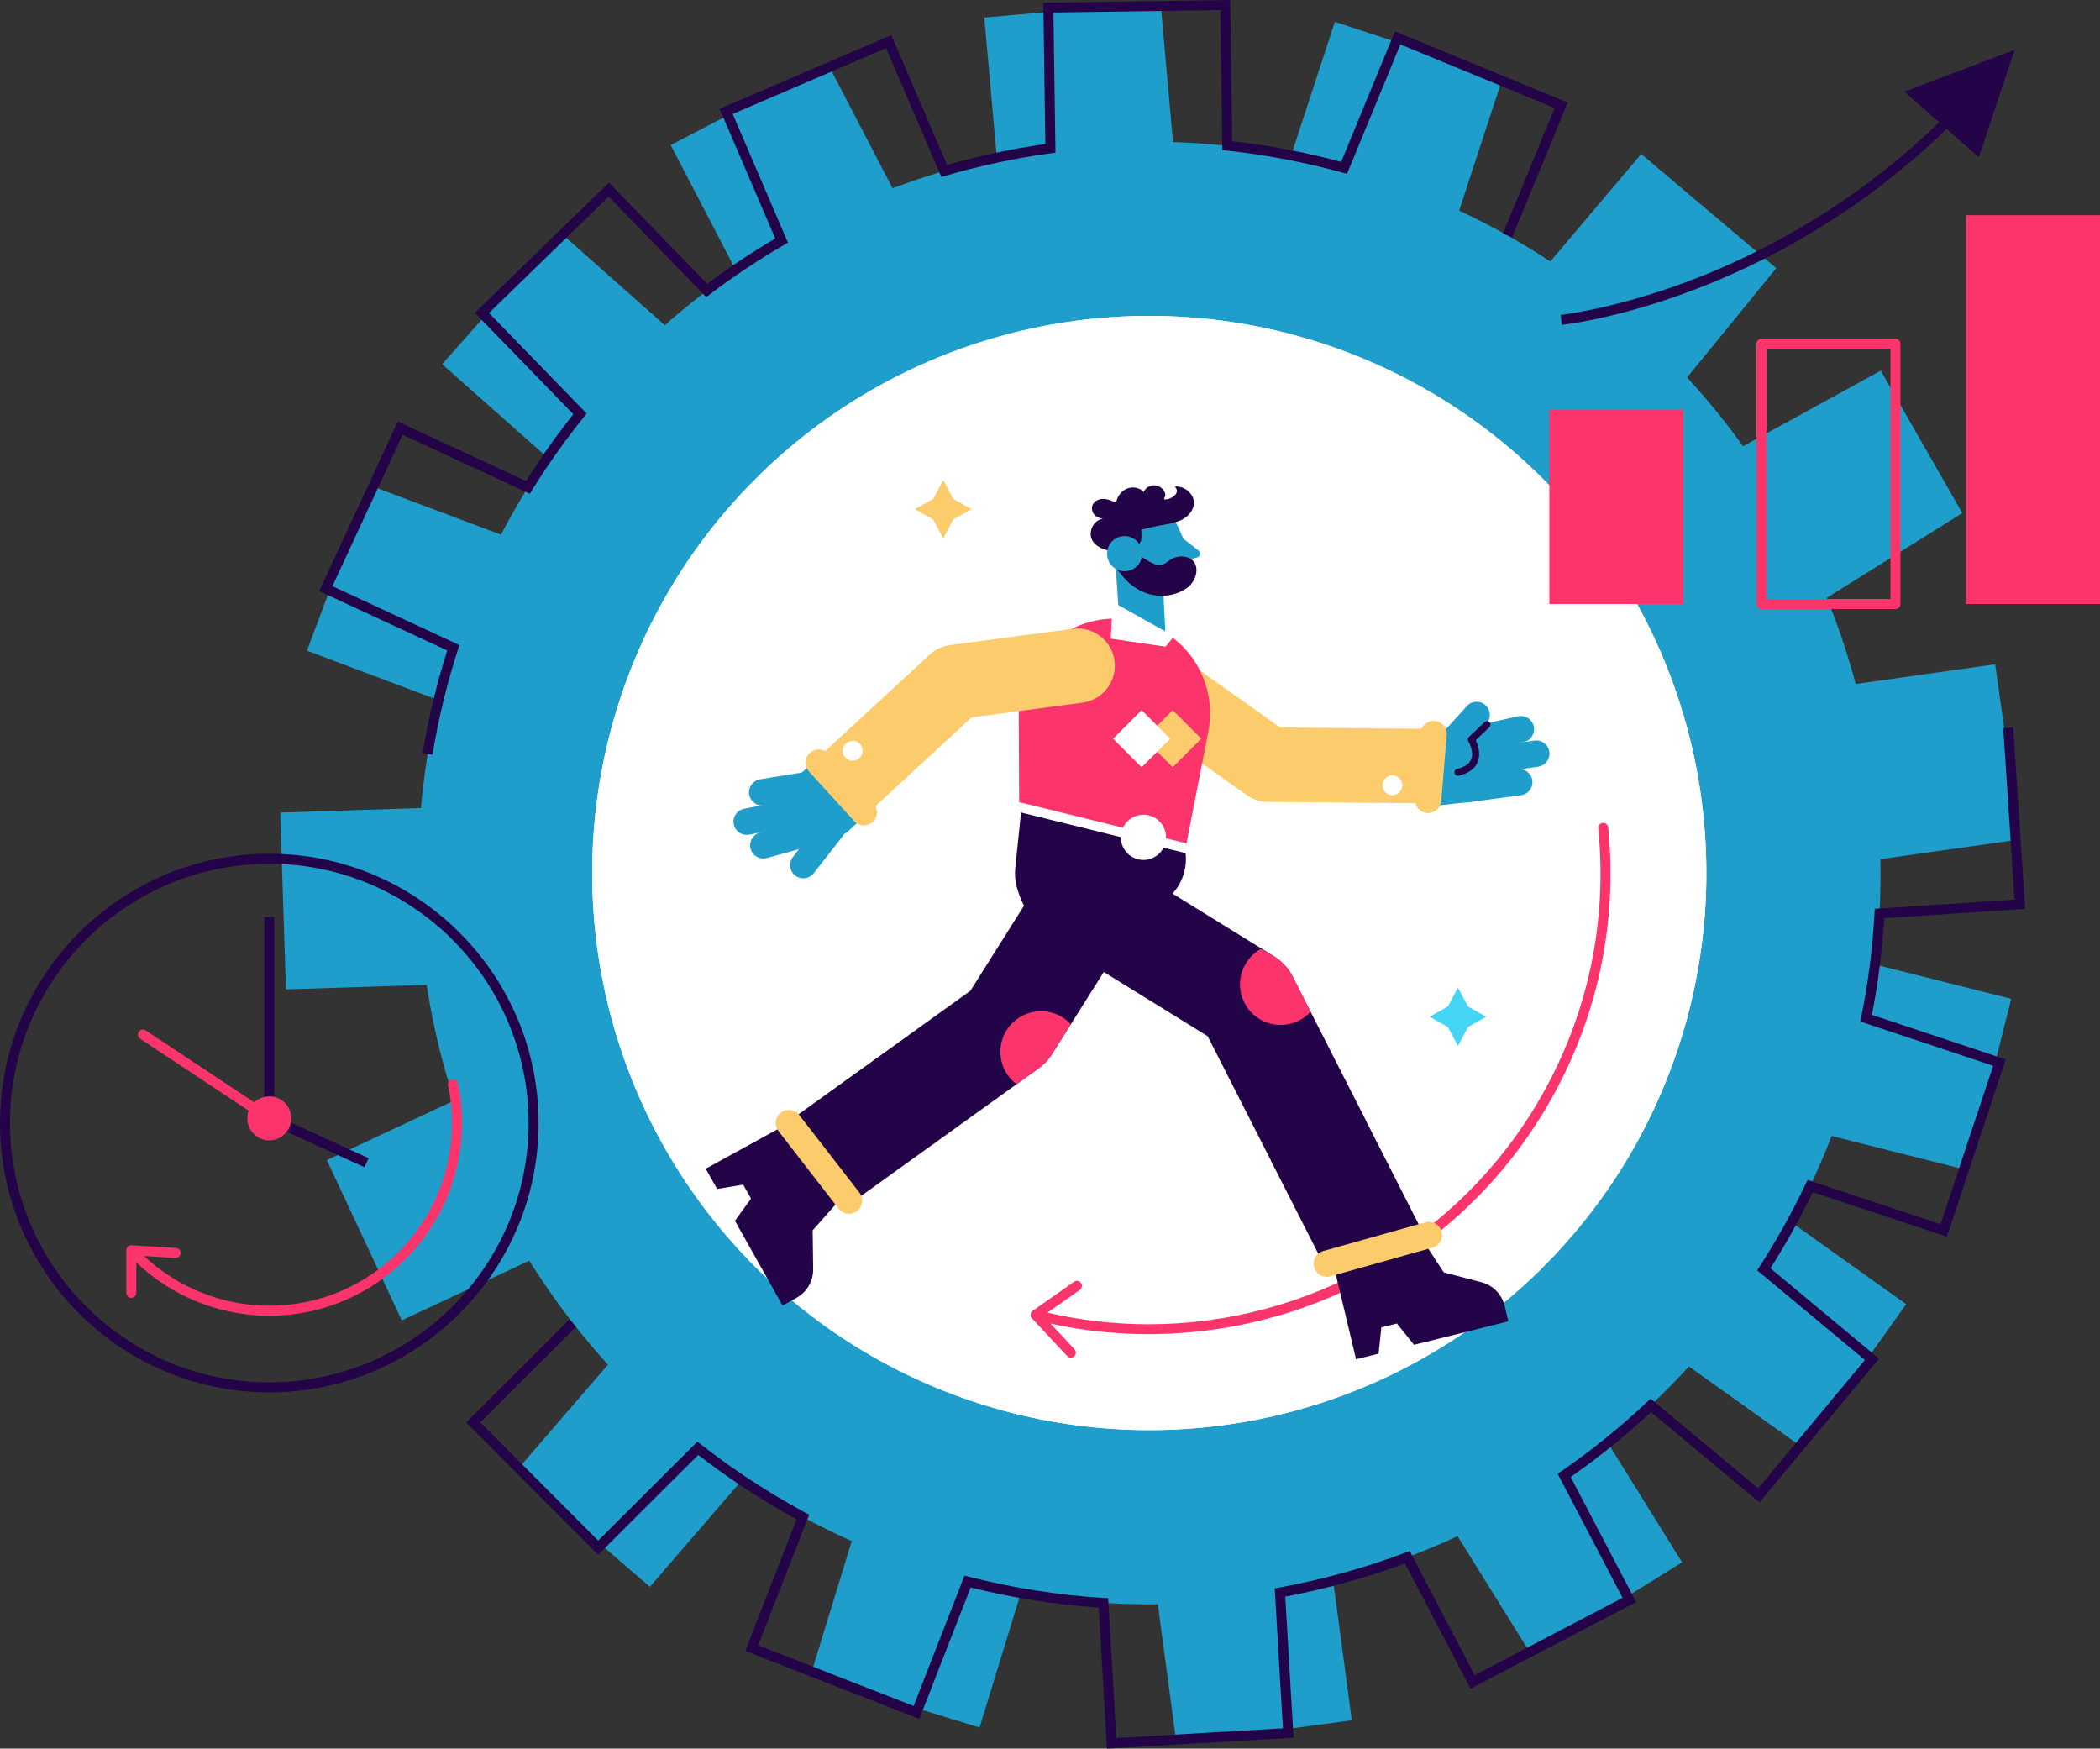 <?xml version="1.0" encoding="UTF-8"?><svg id="_ëîé_1" xmlns="http://www.w3.org/2000/svg" viewBox="0 0 1483.67 1235.33"><rect x="0" y="0" width="1483.67" height="1235.33" fill="#333333" stroke="none"/><defs><style>.cls-1{fill:#fccc6c;}.cls-2{fill:#fff;}.cls-3{fill:#44d4f4;}.cls-4{fill:#fc346c;}.cls-5{fill:#1f9dcb;}.cls-6{fill:#240448;}</style></defs><g><circle class="cls-5" cx="811.98" cy="616.74" r="516.64"/><circle class="cls-2" cx="811.98" cy="616.74" r="393.58" transform="translate(-198.28 754.8) rotate(-45)"/><circle class="cls-2" cx="811.98" cy="616.74" r="393.58" transform="translate(-198.28 754.8) rotate(-45)"/><path class="cls-4" d="M811.45,942.52c-27.17,0-54.31-3.37-80.65-10.16-1.33-.34-2.35-1.43-2.59-2.79-.25-1.36,.32-2.73,1.44-3.53l29.16-20.52c1.6-1.12,3.8-.74,4.92,.86,1.12,1.6,.74,3.8-.86,4.92l-22.8,16.05c23.8,5.52,47.79,8.2,71.54,8.2,112.42,0,219.59-59.87,277.21-160.85,33.02-57.88,46.98-123.39,40.36-189.46-.2-1.94,1.22-3.67,3.16-3.87,1.95-.2,3.67,1.22,3.87,3.16,6.77,67.54-7.5,134.51-41.25,193.67-18.21,31.91-41.35,60.23-68.79,84.16-26.52,23.13-56.52,41.72-89.17,55.26-39.84,16.52-82.72,24.89-125.55,24.89Z"/><rect class="cls-5" x="701.59" y="6.59" width="124.96" height="144.59" transform="translate(1532.14 89.67) rotate(174.91)"/><rect class="cls-5" x="917.51" y="31.26" width="124.96" height="144.59" transform="translate(80.86 -299.77) rotate(18.13)"/><polygon class="cls-5" points="1170.1 293.4 1065.94 219.5 1159.52 108.79 1254.95 189.46 1170.1 293.4"/><polygon class="cls-5" points="1191.92 336.94 1252.05 446.49 1386.39 362.46 1328.78 261.83 1191.92 336.94"/><rect class="cls-5" x="1284.19" y="468.96" width="124.96" height="144.59" transform="translate(1694.34 -867.86) rotate(81.96)"/><rect class="cls-5" x="1273.15" y="676.29" width="124.96" height="144.59" transform="translate(283.61 1861.03) rotate(-75.87)"/><rect class="cls-5" x="1189.12" y="858.01" width="124.96" height="144.59" transform="translate(2735.78 451.54) rotate(125.5)"/><rect class="cls-5" x="1034.7" y="1002.98" width="124.96" height="144.59" transform="translate(-402.4 741.7) rotate(-31.88)"/><rect class="cls-5" x="821.09" y="1079.68" width="124.96" height="144.59" transform="translate(1912.08 2176.62) rotate(172.38)"/><rect class="cls-5" x="591.09" y="1060.68" width="124.96" height="144.59" transform="translate(361.12 -141.88) rotate(17.06)"/><rect class="cls-5" x="396.63" y="953.2" width="124.96" height="144.59" transform="translate(136.53 2101.77) rotate(-139.2)"/><rect class="cls-5" x="260.37" y="773.24" width="124.96" height="144.59" transform="translate(951.95 194.84) rotate(64.93)"/><rect class="cls-5" x="209.79" y="561.88" width="124.96" height="144.59" transform="translate(-352.79 926.78) rotate(-91.85)"/><rect class="cls-5" x="244.05" y="354.41" width="124.96" height="144.59" transform="translate(813.81 289.95) rotate(110.61)"/><rect class="cls-5" x="345.45" y="186.21" width="124.96" height="144.59" transform="translate(-56.12 392.24) rotate(-48.44)"/><rect class="cls-5" x="500.17" y="65.46" width="124.96" height="144.59" transform="translate(1125.34 .16) rotate(152.5)"/><circle class="cls-3" cx="811.98" cy="616.74" r="16.18" transform="translate(130.36 1375.09) rotate(-85.27)"/></g><path class="cls-6" d="M305.59,533.22l-6.98-1.15c4.02-24.51,9.86-48.9,17.37-72.55l-90.48-41.94,55.53-119.79,90.59,42c2.93-4.65,5.94-9.27,8.97-13.78,7.67-11.38,15.89-22.6,24.48-33.4l-69.57-71.61,94.7-92,69.48,71.52c15.34-11.51,31.48-22.27,48.05-32.02l-39.34-91.65,121.33-52.08,39.39,91.76c22.73-6.48,46.06-11.45,69.44-14.79l-1.43-99.85,132.02-1.9,1.43,99.74c25.94,2.92,51.8,7.84,76.98,14.63l37.99-92.2,122.07,50.3-39.23,95.19-6.54-2.69,36.53-88.66-109-44.92-37.68,91.44-3.02-.83c-26.76-7.4-54.35-12.64-81.98-15.59l-3.12-.33-1.42-98.93-117.88,1.69,1.42,99.03-3.1,.42c-25.11,3.43-50.19,8.77-74.53,15.87l-3,.88-39.06-91-108.34,46.5,39.02,90.91-2.71,1.57c-18.17,10.55-35.84,22.32-52.52,35l-2.49,1.89-68.92-70.94-84.56,82.15,68.99,71.02-1.96,2.44c-9.17,11.39-17.94,23.29-26.08,35.37-3.56,5.29-7.09,10.74-10.49,16.21l-1.65,2.66-89.85-41.65-49.59,106.96,89.74,41.6-.97,2.98c-7.86,24.24-13.94,49.31-18.07,74.5Z"/><path class="cls-6" d="M782.08,1235.33l-5.84-99.61c-30.48-2.07-60.88-6.86-90.47-14.25l-36.27,92.89-122.99-48.02,36.3-92.99c-14.18-7.76-28.14-16.26-41.54-25.28-9.45-6.37-18.85-13.17-27.98-20.23l-70.69,70.51-93.25-93.47,72.81-72.63,4.99,5-67.8,67.64,83.26,83.47,70.1-69.93,2.46,1.93c9.77,7.65,19.88,15,30.05,21.85,14.07,9.48,28.77,18.37,43.69,26.42l2.75,1.48-36,92.22,109.82,42.88,35.97-92.13,3.03,.78c31.12,7.98,63.19,13.03,95.31,15.02l3.13,.19,5.79,98.79,117.69-6.89-5.79-98.87,3.08-.56c30.42-5.53,60.5-13.85,89.39-24.72l2.93-1.1,45.88,87.72,104.47-54.65-45.84-87.63,2.58-1.78c21.38-14.72,41.83-31.25,60.76-49.11l2.28-2.15,76.05,63.28,75.41-90.62-76.13-63.35,1.7-2.63c12.11-18.77,23.08-38.43,32.58-58.43l1.34-2.82,93.91,31.24,37.21-111.87-93.85-31.22,.62-3.07c4.88-24.14,8.04-48.86,9.38-73.48l.17-3.13,98.76-6.51-7.98-121.17,7.05-.46,8.45,128.22-99.57,6.56c-1.39,22.88-4.32,45.83-8.72,68.3l94.63,31.48-41.67,125.28-94.69-31.5c-8.87,18.37-18.94,36.43-29.98,53.77l76.76,63.88-84.45,101.49-76.67-63.8c-17.79,16.58-36.85,31.99-56.74,45.87l46.22,88.36-116.99,61.2-46.27-88.45c-27.42,10.13-55.85,17.99-84.61,23.4l5.84,99.69-131.81,7.72Z"/><polygon class="cls-1" points="666.4 339.12 673.45 352.45 686.36 359.74 673.45 367.03 666.4 380.35 659.34 367.03 646.44 359.74 659.34 352.45 666.4 339.12"/><polygon class="cls-3" points="1030.05 697.68 1037.11 711.01 1050.01 718.3 1037.11 725.59 1030.05 738.92 1022.99 725.59 1010.09 718.3 1022.99 711.01 1030.05 697.68"/><g><path class="cls-5" d="M582.24,593.45c-7.09,0-14.16-2.85-19.35-8.47-9.86-10.68-9.19-27.33,1.49-37.19l12.54-11.58c10.68-9.86,27.33-9.19,37.19,1.49,9.86,10.68,9.19,27.33-1.49,37.19l-12.54,11.58c-5.06,4.67-11.46,6.98-17.84,6.98Z"/><path class="cls-5" d="M538.49,569.08c-4.49,0-8.45-3.26-9.19-7.83-.82-5.08,2.63-9.87,7.71-10.69l38.08-6.17c5.08-.82,9.87,2.63,10.7,7.71,.82,5.08-2.63,9.87-7.71,10.69l-38.08,6.17c-.5,.08-1.01,.12-1.5,.12Z"/><path class="cls-5" d="M527.53,589.83c-4.36,0-8.26-3.07-9.14-7.51-1-5.05,2.28-9.96,7.33-10.96l44.04-8.74c5.05-1,9.96,2.28,10.96,7.33,1,5.05-2.28,9.96-7.33,10.96l-44.04,8.74c-.61,.12-1.22,.18-1.82,.18Z"/><path class="cls-5" d="M539.27,606.52c-4.09,0-7.84-2.71-8.98-6.84-1.37-4.96,1.54-10.1,6.5-11.47l35.41-9.78c4.96-1.37,10.1,1.54,11.47,6.5,1.37,4.96-1.54,10.1-6.5,11.47l-35.41,9.78c-.83,.23-1.67,.34-2.49,.34Z"/><path class="cls-6" d="M498.6,825.65l8.03,14.3,18.42-3.03,5.54,9.87-11.33,15.66,33.6,59.86,9.83-5.4c5.09-2.8,8.84-7.38,10.63-12.72,.8-2.38,1.21-4.91,1.18-7.49l-.13-10.22-.22-17.27,17.15-19.38,1.05-1.19-12.72-20.09-1.61-2.53-20.67-32.62-12.59,6.91-25.69,14.1-10.63,5.84-9.84,5.4Z"/><path class="cls-1" d="M1012.65,567.59l-116.94-1.07c-5.38-.05-10.62-1.75-15-4.86l-80.09-56.91,30.49-42.91,73.35,52.12,108.68,1-.48,52.63Z"/><rect class="cls-5" x="1012.27" y="515.15" width="25.67" height="52.64" transform="translate(-54.36 118.65) rotate(-6.45)"/><path class="cls-5" d="M1035.71,566.93c-4.6,0-8.61-3.41-9.23-8.09-.68-5.1,2.91-9.79,8.01-10.47l37.64-5.02c5.11-.68,9.79,2.91,10.47,8.01s-2.91,9.79-8.01,10.47l-37.64,5.02c-.42,.06-.83,.08-1.24,.08Z"/><path class="cls-5" d="M1040.94,548.2c-4.56,0-8.54-3.34-9.22-7.99-.74-5.1,2.79-9.83,7.89-10.57l44.44-6.45c5.09-.74,9.83,2.79,10.57,7.89,.74,5.1-2.79,9.83-7.89,10.57l-44.44,6.45c-.45,.07-.91,.1-1.35,.1Z"/><path class="cls-5" d="M1038.65,532.42c-4.28,0-8.13-2.96-9.09-7.31-1.11-5.03,2.06-10.01,7.09-11.12l35.86-7.94c5.03-1.11,10.01,2.06,11.12,7.09,1.11,5.03-2.06,10.01-7.09,11.12l-35.86,7.94c-.68,.15-1.36,.22-2.02,.22Z"/><path class="cls-5" d="M1025.94,533.58c-2.23,0-4.46-.79-6.25-2.4-3.82-3.45-4.12-9.35-.67-13.17l17.32-19.17c3.45-3.82,9.35-4.12,13.17-.67,3.82,3.45,4.12,9.35,.67,13.17l-17.32,19.17c-1.84,2.04-4.38,3.07-6.92,3.07Z"/><path class="cls-1" d="M1009.01,574.41c-.26,0-.52-.01-.78-.03-5.11-.43-8.91-4.91-8.48-10.02l3.88-46.6c.43-5.11,4.92-8.9,10.02-8.48,5.11,.43,8.91,4.91,8.48,10.02l-3.88,46.6c-.4,4.85-4.46,8.51-9.24,8.51Z"/><path class="cls-2" d="M976.84,556.05c.7,3.81,4.36,6.34,8.17,5.64,3.81-.7,6.34-4.36,5.64-8.17-.7-3.81-4.36-6.34-8.17-5.64-3.81,.7-6.34,4.36-5.64,8.17Z"/><path class="cls-6" d="M958.08,960.26l15.92-3.96,1.95-18.56,10.98-2.73,12.11,15.06,66.62-16.59-2.61-10.91-.06-.22c-2.01-8.06-8.27-14.4-16.32-16.5l-9.89-2.58-16.72-4.36-14.16-21.66-.87-1.33-22.74,6.96-2.86,.88-36.93,11.32,3.24,13.56,7.05,29.51,2.68,11.21,2.61,10.91Z"/><rect class="cls-6" x="914.3" y="798.83" width="72.65" height="89.03" transform="translate(-279.11 522.91) rotate(-26.97)"/><path class="cls-6" d="M930.46,840c-13.23,0-25.99-7.25-32.4-19.86l-44.84-88.12-102.59-63.41c-15.95-9.17-27.72-24.57-32.36-42.39-1.09-4.2-1.43-8.57-.98-12.89l4.09-39.51c2.07-19.96,19.92-34.45,39.87-32.39,19.96,2.06,34.46,19.91,32.39,39.87l-2.77,26.78,109.21,67.5c5.66,3.5,10.26,8.49,13.28,14.42l49.46,97.19c9.1,17.88,1.98,39.75-15.9,48.85-5.28,2.69-10.9,3.96-16.45,3.96Z"/><path class="cls-1" d="M937.4,902.04c-4.06,0-7.78-2.68-8.93-6.78-1.39-4.94,1.49-10.06,6.43-11.45l72.12-20.26c4.94-1.38,10.06,1.49,11.45,6.43,1.39,4.94-1.49,10.06-6.43,11.45l-72.12,20.26c-.84,.24-1.68,.35-2.52,.35Z"/><rect class="cls-6" x="571.72" y="762.92" width="75.92" height="72.65" transform="translate(-351.86 506.1) rotate(-35.71)"/><path class="cls-6" d="M640.53,813.42c-11.3,0-22.43-5.25-29.53-15.13-11.71-16.29-8-38.99,8.29-50.7l66.3-47.66,68.61-108.88c10.7-16.97,33.12-22.06,50.1-11.37,16.97,10.69,22.06,33.12,11.37,50.1l-72.39,114.88c-2.5,3.96-5.73,7.4-9.53,10.13l-72.06,51.79c-6.42,4.61-13.83,6.83-21.17,6.83Z"/><path class="cls-6" d="M801.57,643.21c-2.28,0-4.6-.22-6.92-.66l-40-7.72c-19.7-3.8-32.59-22.85-28.79-42.55,3.8-19.7,22.85-32.59,42.55-28.79l40,7.72c19.7,3.8,32.59,22.85,28.79,42.55-3.35,17.37-18.57,29.45-35.63,29.45Z"/><path class="cls-1" d="M599.83,857.49c-2.77,0-5.52-1.24-7.35-3.6l-42.47-54.8c-3.14-4.05-2.4-9.88,1.65-13.03,4.05-3.14,9.88-2.4,13.03,1.65l42.47,54.8c3.14,4.05,2.4,9.88-1.65,13.03-1.69,1.31-3.69,1.95-5.68,1.95Z"/><path class="cls-4" d="M720.06,570.16l117.55,29,16.18-82.74c4.8-26.12-5.91-52.93-27.92-67.79-10.86-7.34-23.95-11.62-38.05-11.62h0c-37.58,0-68.05,30.47-68.05,68.05l.29,65.11Z"/><path class="cls-5" d="M823.48,449.63l-1.59-31.88-1.42-20.48-.67-9.72c-.62-8.93-8.35-15.66-17.26-15.04-.7,.04-1.39,.14-2.07,.27-6.52,1.3-11.52,6.46-12.73,12.86-.25,1.33-.34,2.71-.24,4.13l2.36,34.36,.93,13.4c.62,8.92,33.3,21.03,32.69,12.1Z"/><path class="cls-4" d="M708.74,732.68c-4.77,12.36-.43,25.81,9.5,33.27l15.81-11.37c3.61-2.59,6.68-5.86,9.05-9.62l13.45-21.35c-3.5-3.8-8.08-6.72-13.49-8.22-14.09-3.89-29.06,3.65-34.32,17.28Z"/><polygon class="cls-2" points="786.08 425.23 829.46 449.53 823.49 456.83 784.78 451.19 786.08 425.23"/><path class="cls-5" d="M829.28,414.02h0c10.05-4.54,14.52-16.37,9.98-26.43l-6.82-15.09c-5.99-13.25-21.58-19.14-34.83-13.15h0c-13.25,5.99-19.14,21.58-13.15,34.83l1.59,3.52c7.43,16.44,26.78,23.75,43.22,16.32Z"/><path class="cls-5" d="M830.74,376.46l16.06,12.48c1.82,1.42,1.23,4.3-.99,4.89l-11.09,2.95-3.98-20.32Z"/><path class="cls-6" d="M806.28,374.23s.54,4.95-.07,7.34c-.8,3.1-3.03,5.28-6.04,6.33-3.78,1.33-8.41,1.3-12.4,1.37-9.04,.16-20.66-5.68-16.24-16.63,1.5-3.72,5.31-6.46,9.32-6.42-2.65,.39-5.52-.39-7.39-2.3-1.87-1.92-2.57-4.99-1.42-7.42,1.31-2.77,4.62-4.13,7.68-4.04,3.06,.09,5.95,1.34,8.76,2.58,.78-3.88,3.19-7.48,6.68-9.34,3.49-1.86,8.03-1.79,11.27,.48,1.03,.73,1.96,1.72,2.25,2.95,.28,1.23-.26,2.71-1.44,3.17-.59-3.76,1.8-7.77,5.39-9.03,3.59-1.26,7.96,.36,9.86,3.66,.5,.88,.83,1.91,.87,2.92-.26,.81-.95,2.19-.95,2.88,4.14,.69,12.43-4.14,7.6-8.98,4.83-.69,10.36,2.76,12.43,6.91,1.73,3.46,1.24,7.36-.76,10.58-4.4,7.09-13.27,8.43-20.8,9.73-4.32,.74-12.87,2.78-12.87,2.78l-1.61,.45-.11,.03Z"/><path class="cls-2" d="M837.62,602.58c-.27,0-.55-.03-.82-.1l-117.04-28.87c-1.83-.45-2.95-2.3-2.5-4.13,.45-1.83,2.3-2.95,4.13-2.5l117.04,28.87c1.83,.45,2.95,2.3,2.5,4.13-.38,1.56-1.78,2.6-3.31,2.6Z"/><circle class="cls-2" cx="807.86" cy="591.53" r="15.98" transform="translate(-97.29 163.45) rotate(-10.9)"/><path class="cls-4" d="M876.94,702.35c3.83,15.36,19.38,24.71,34.74,20.89,5.7-1.42,10.58-4.46,14.25-8.5l-12.59-24.73c-3.28-6.44-8.42-11.76-14.74-15.28l-7.81-4.34c-11.04,6.14-17.06,19.12-13.86,31.96Z"/><rect class="cls-1" x="814.28" y="507.61" width="28.53" height="28.53" transform="translate(1783.43 305.03) rotate(135)"/><rect class="cls-2" x="792.33" y="507.61" width="28.53" height="28.53" transform="translate(1745.97 320.54) rotate(135)"/><path class="cls-6" d="M841.62,395.1c-1.42-1.01-3.28-1.7-5.63-1.93-3.24-.32-6.55,.58-9.27,2.36-3.03,1.98-5.56,4.59-9.48,3.5-1.47-.41-2.85-1.12-4.21-1.8-3.3-1.65-6.44-3.75-9.31-6.07l-.02-.02s-15.67,7.54-15.68,7.54c-1.52,1.03,5.42,8.71,6.11,9.51,6.79,7.94,17.22,13.19,27.86,12.72,6.05-.27,12.41-2.23,17.22-5.99,6.48-5.07,8.6-15.44,2.43-19.82Z"/><path class="cls-5" d="M782.37,393.56c1.34,6.73,7.88,11.09,14.6,9.75s11.09-7.88,9.75-14.6c-1.34-6.73-7.88-11.09-14.6-9.75-6.73,1.34-11.09,7.88-9.75,14.6Z"/><path class="cls-1" d="M674.67,508.13c-13,0-24.3-9.63-26.06-22.86-1.91-14.41,8.22-27.64,22.63-29.55l86.62-11.48c14.4-1.91,27.64,8.22,29.55,22.63,1.91,14.41-8.22,27.64-22.63,29.55l-86.62,11.48c-1.17,.16-2.34,.23-3.49,.23Z"/><path class="cls-5" d="M567.55,620.48c-2.01,0-4.04-.65-5.74-1.98-4.05-3.17-4.77-9.04-1.59-13.09l19.95-25.48c3.17-4.05,9.04-4.77,13.09-1.59,4.05,3.17,4.77,9.04,1.59,13.09l-19.96,25.48c-1.84,2.35-4.58,3.58-7.35,3.58Z"/><rect class="cls-1" x="580.37" y="492.36" width="108.75" height="52.64" transform="translate(-183.49 567.98) rotate(-42.7)"/><path class="cls-1" d="M610.33,583.13c-2.52,0-5.04-1.02-6.87-3.04l-31.95-35.1c-3.45-3.79-3.17-9.66,.62-13.12,3.79-3.45,9.66-3.17,13.12,.62l31.95,35.11c3.45,3.79,3.17,9.66-.62,13.12-1.78,1.62-4.02,2.42-6.25,2.42Z"/><path class="cls-2" d="M597.11,525.8c-2.55,2.92-2.25,7.36,.67,9.91,2.92,2.55,7.36,2.25,9.91-.67,2.55-2.92,2.25-7.36-.67-9.91-2.92-2.55-7.36-2.25-9.91,.67Z"/><path class="cls-6" d="M1030.05,548.08c-1.12,0-2.14-.77-2.41-1.91-.32-1.33,.5-2.67,1.84-2.99,5.25-1.25,8.59-3.5,9.91-6.68,2.33-5.6-1.93-12.72-1.98-12.79-.61-1-.44-2.29,.41-3.1l11.02-10.42c1-.94,2.57-.9,3.51,.1,.94,1,.9,2.57-.1,3.51l-9.65,9.13c1.46,3.08,3.83,9.54,1.38,15.46-1.96,4.74-6.46,7.98-13.36,9.63-.19,.05-.39,.07-.58,.07Z"/></g><path class="cls-4" d="M756.56,959.15c-.95,0-1.89-.38-2.59-1.12l-24.88-26.68c-1.33-1.43-1.25-3.66,.17-5,1.43-1.33,3.66-1.25,5,.17l24.88,26.68c1.33,1.43,1.25,3.66-.17,5-.68,.63-1.55,.95-2.41,.95Z"/><g><path class="cls-4" d="M1339.14,430.24h-94.66c-1.95,0-3.53-1.58-3.53-3.53V242.81c0-1.95,1.58-3.53,3.53-3.53h94.66c1.95,0,3.53,1.58,3.53,3.53v183.89c0,1.95-1.58,3.53-3.53,3.53Zm-91.12-7.07h87.59V246.35h-87.59v176.82Z"/><rect class="cls-4" x="1094.64" y="289.37" width="94.66" height="137.34" transform="translate(2283.94 716.07) rotate(180)"/><rect class="cls-4" x="1389.01" y="152.03" width="94.66" height="274.67" transform="translate(2872.68 578.73) rotate(180)"/><g><polygon class="cls-6" points="1345.43 64.74 1398.1 111.18 1423.43 35.18 1345.43 64.74"/><path class="cls-6" d="M1103.38,229.47l-.72-7.03c.37-.04,37.49-4.01,89.57-23.5,48.02-17.97,118.96-53.2,184.23-118.95l5.02,4.98c-66.25,66.74-138.27,102.47-187.02,120.68-52.88,19.76-89.55,23.67-91.09,23.82Z"/></g></g><path class="cls-6" d="M190.26,983.66C85.35,983.66,0,898.31,0,793.4s85.35-190.26,190.26-190.26,190.26,85.35,190.26,190.26-85.35,190.26-190.26,190.26Zm0-373.45c-101.01,0-183.19,82.18-183.19,183.19s82.18,183.19,183.19,183.19,183.19-82.18,183.19-183.19-82.18-183.19-183.19-183.19Z"/><path class="cls-4" d="M190.26,793.6c-.67,0-1.35-.19-1.95-.59l-89.27-59.17c-1.63-1.08-2.07-3.27-.99-4.9,1.08-1.62,3.27-2.07,4.9-.99l89.27,59.17c1.63,1.08,2.07,3.27,.99,4.9-.68,1.03-1.8,1.58-2.95,1.58Z"/><path class="cls-4" d="M190.26,929.53c-34.98,0-68.76-13.62-93.96-37.64v21.45c0,1.95-1.58,3.53-3.53,3.53s-3.53-1.58-3.53-3.53v-30.08h0v-.02h0v-.02h0c0-.64,.19-1.24,.5-1.76h0v-.02h.01c.08-.14,.16-.26,.26-.38h0v-.02h.01c.38-.47,.88-.85,1.46-1.07,.5-.19,1.02-.27,1.53-.23l31.28,1.9c1.95,.12,3.43,1.79,3.31,3.74-.12,1.95-1.79,3.42-3.74,3.31l-22.06-1.34c23.83,22.41,55.59,35.11,88.48,35.11,71.16,0,129.06-57.9,129.06-129.06,0-9-.93-18-2.77-26.73-.4-1.91,.82-3.79,2.73-4.19,1.91-.41,3.78,.82,4.19,2.73,1.94,9.21,2.92,18.69,2.92,28.18,0,75.06-61.07,136.13-136.13,136.13Z"/><polygon class="cls-6" points="257.5 824.62 186.72 792.34 186.72 647.77 193.79 647.77 193.79 787.79 260.43 818.19 257.5 824.62"/><circle class="cls-4" cx="190.26" cy="790.07" r="15.52"/></svg>